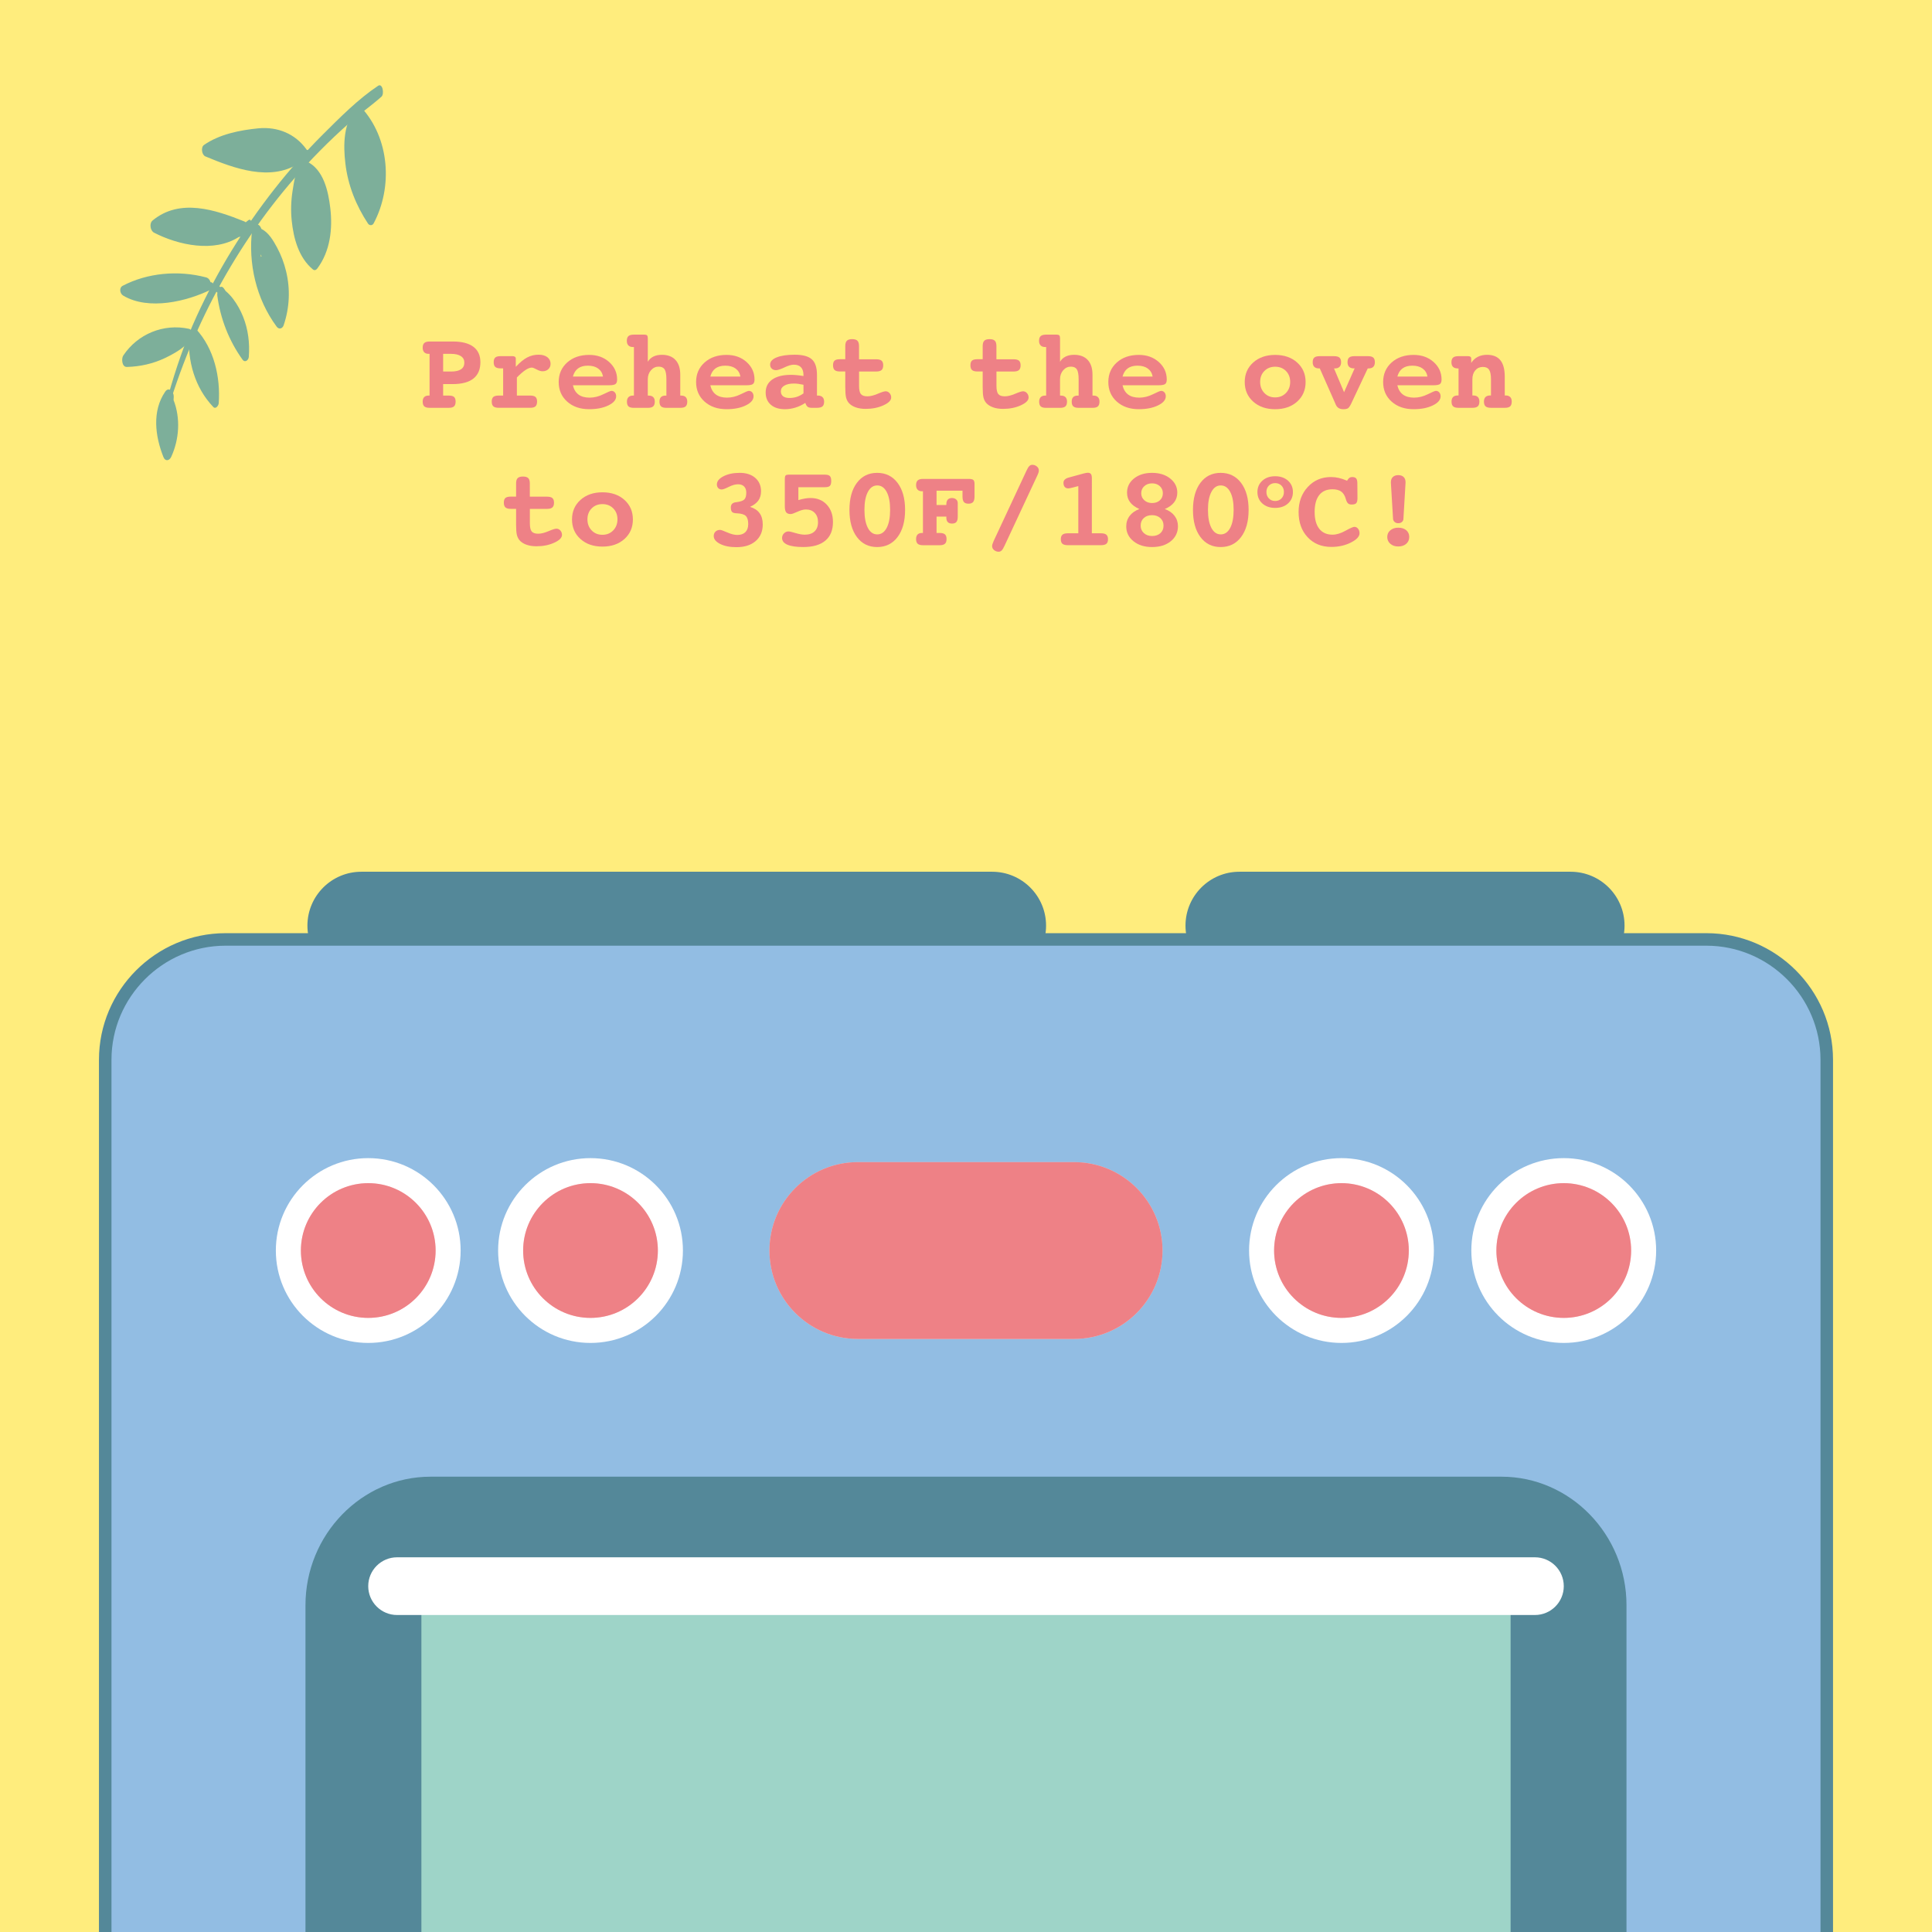 <?xml version="1.0" encoding="utf-8"?>
<!-- Generator: Adobe Illustrator 24.3.0, SVG Export Plug-In . SVG Version: 6.00 Build 0)  -->
<svg version="1.1" xmlns="http://www.w3.org/2000/svg" xmlns:xlink="http://www.w3.org/1999/xlink" x="0px" y="0px" width="1080px"
	 height="1080px" viewBox="0 0 1080 1080" style="enable-background:new 0 0 1080 1080;" xml:space="preserve">
<style type="text/css">
	.st0{fill:#FFED7D;}
	.st1{fill:#7DAF9A;}
	.st2{fill:#548899;}
	.st3{fill:#92BDE3;stroke:#548899;stroke-width:7;stroke-miterlimit:10;}
	.st4{fill:#9ED4C8;}
	.st5{fill:#FFFFFF;}
	.st6{display:none;}
	.st7{fill:#EE8186;}
	.st8{fill:#FAD3D5;}
	.st9{display:inline;}
	.st10{fill:#F6E9A0;}
	.st11{display:inline;fill:none;stroke:#C19A7C;stroke-width:7;stroke-miterlimit:10;}
</style>
<g id="bg">
	<g>
		<rect x="0" class="st0" width="1080" height="1080"/>
	</g>
	<g>
		<g>
			<g>
				<path class="st1" d="M95.69,223.02c16.54-51.93,44.82-99.91,83.14-138.72c5.29-5.36,10.77-10.54,16.41-15.53
					c5.82-5.15,12.24-9.59,18.03-14.75c1.65-1.48,0.64-7.75-1.91-6.06c-11.17,7.44-21.27,17.66-30.76,27.1
					c-9.7,9.65-18.76,19.89-27.21,30.65c-17.19,21.9-31.83,45.69-43.43,71.01c-6.61,14.43-11.77,29.58-16.03,44.85
					C93.58,222.85,95.08,224.91,95.69,223.02z"/>
			</g>
		</g>
		<g>
			<g>
				<path class="st1" d="M193.08,91.52c1.45,12.11,5.93,23.31,12.62,33.45c0.8,1.21,2.46,1.22,3.17-0.11
					c10.82-20.3,8.93-47.59-6.94-64.82c-0.42-0.45-0.8-0.57-1.13-0.47c-0.48-0.12-0.98-0.01-1.44,0.51
					C191.94,68.56,191.81,80.89,193.08,91.52z"/>
			</g>
		</g>
		<g>
			<g>
				<path class="st1" d="M163.07,123.33c1.02,9.9,3.89,20.7,11.86,27.3c0.93,0.77,1.87,0.24,2.48-0.58
					c7.18-9.63,8.6-22.06,7.23-33.7c-1.12-9.5-3.78-21.82-13.32-26.16c-0.74-0.76-1.76-0.92-2.76,0.37
					c-3.22,4.14-4.26,11.24-5.04,16.32C162.68,112.3,162.51,117.87,163.07,123.33z"/>
			</g>
		</g>
		<g>
			<g>
				<g>
					<path class="st1" d="M154.65,182.6c1.26,1.71,3.24,1.19,3.91-0.77c3.33-9.77,3.8-20.19,1.36-30.22
						c-1.13-4.64-2.79-9.09-5.07-13.3c-2.11-3.89-4.67-8.31-8.73-10.36c-0.1-0.23-0.2-0.46-0.3-0.69c-1.3-2.94-4.5-2.11-4.87,0.98
						C138.66,147.32,143.16,167.04,154.65,182.6z M146.2,143.3c-0.12,0.07-0.24,0.15-0.36,0.24c-0.04-0.48-0.07-0.96-0.1-1.43
						C145.89,142.51,146.05,142.91,146.2,143.3z"/>
				</g>
			</g>
		</g>
		<g>
			<g>
				<path class="st1" d="M120.92,162.97c0.21,0.22,0.42,0.44,0.62,0.66c-0.1,0.55-0.14,1.07-0.09,1.46
					c1.71,12.99,6.49,25.32,14.14,35.97c1.34,1.87,3.35,0.3,3.49-1.55c0.59-7.72-0.32-15.33-3.22-22.55
					c-1.39-3.47-3.22-6.76-5.46-9.75c-1.35-1.8-2.74-3.25-4.29-4.56c-0.27-0.41-0.54-0.82-0.81-1.23c-0.78-1.16-1.5-1.33-2.11-0.96
					c-0.38-0.25-0.76-0.5-1.16-0.75C120.2,158.56,119.97,161.99,120.92,162.97z"/>
			</g>
		</g>
		<g>
			<g>
				<path class="st1" d="M119.21,227.49c1.39,1.46,2.97-0.82,3.06-2.04c1.04-14.62-2.59-30.67-12.79-41.63
					c-0.65-0.7-1.14-0.49-1.46,0.1c-1.21,0.14-2.26,1.22-2.37,3.13C104.8,201.83,108.86,216.61,119.21,227.49z"/>
			</g>
		</g>
		<g>
			<g>
				<path class="st1" d="M91.38,255.54c1.03,2.57,3.34,2.01,4.33-0.15c4.51-9.82,5.27-21.6,1.32-31.74
					c0.03-0.66,0.06-1.31,0.09-1.96c0.12-2.64-2.74-5.72-4.76-2.77C84.89,229.82,86.71,243.89,91.38,255.54z"/>
			</g>
		</g>
		<g>
			<g>
				<path class="st1" d="M70.9,205.13c7.38-0.2,14.64-1.8,21.32-4.98c3.63-1.73,8-4.06,11.34-7.09c0.79-0.26,1.58-0.51,2.37-0.77
					c1.59-0.52,2.23-2.91,1.97-5.04c0.27-0.94-0.11-2.46-1.06-2.69c-0.33-0.38-0.73-0.66-1.21-0.76
					c-14.18-3.08-28.65,2.86-36.71,14.92C67.78,200.43,68.09,205.2,70.9,205.13z"/>
			</g>
		</g>
		<g>
			<g>
				<path class="st1" d="M68.86,165.24c14.22,8.48,35.75,3.25,49.31-3.48c1.61-0.8,1.67-3.99-0.48-4.01
					c-0.34-1.24-1.2-2.35-2.45-2.68c-15.79-4.18-33-2.47-46.63,4.67C66.44,160.88,67.01,164.14,68.86,165.24z"/>
			</g>
		</g>
		<g>
			<g>
				<path class="st1" d="M86.12,130.07c13.76,7.08,33.58,11.19,47.26,2.47c0.91-0.2,1.82-0.4,2.73-0.62
					c1.6-0.39,2.49-2.06,2.61-3.81c0.5-0.53,0.98-1.08,1.45-1.66c0.86-1.07,0.37-4.73-1.4-3.3c-0.47,0.38-0.95,0.75-1.43,1.11
					c-0.24-0.2-0.49-0.37-0.79-0.49c-16.33-6.55-35.99-13.12-51.25-0.52C83.35,124.85,83.97,128.96,86.12,130.07z"/>
			</g>
		</g>
		<g>
			<g>
				<path class="st1" d="M114.8,87.43c16.55,6.93,35.82,13.8,51.61,4.33c1.02-0.07,2.03-0.15,3.05-0.27
					c2.02-0.22,2.84-2.21,2.86-4.24c0.09-0.08,0.18-0.16,0.27-0.24c0.93-0.89,0.36-3.8-1.02-3.1c-0.07-0.14-0.15-0.27-0.24-0.38
					c-6.32-8.82-16.21-12.82-26.92-11.79c-10.26,0.99-21.84,3.32-30.39,9.3C112.17,82.32,112.78,86.58,114.8,87.43z"/>
			</g>
		</g>
	</g>
	<g>
		<g>
			<g>
				<path class="st1" d="M928.42,932.89c0.43-0.26,0.84-0.45,1.18-0.53c0.61-0.14,1.23-0.28,1.86-0.41
					c0.12-0.08,0.25-0.15,0.37-0.23c3.81-5.06,7.54-10.15,11.22-15.25c4.88-6.76,9.56-13.63,14.12-20.58
					c-1.62-1.44,1.5-4.57,3.15-4.98c0.03-0.01,0.06-0.01,0.1-0.02c7.22-11.25,14.07-22.73,20.66-34.41
					c-0.78,0.28-1.47,0.24-2.01-0.03c-0.52,0.17-1.03,0.24-1.48,0.18c-4.47,7.33-9.09,14.59-13.84,21.76
					c-0.84,4.71-2.44,9.27-4.76,13.03c-0.7,1.14-4.15,2.66-4.86,1.18c-5,7.21-10.11,14.35-15.31,21.39
					c-2.44,3.31-4.93,6.56-7.44,9.8C930.9,927.01,930.11,930.28,928.42,932.89z"/>
			</g>
		</g>
		<g>
			<g>
				<path class="st1" d="M926.79,938.33c-0.1-0.06-0.19-0.1-0.29-0.16c-0.86-0.53-1.07-1.24-0.91-1.98
					c-0.99,0.56-2.11,0.75-2.85,0.17c-0.27-0.21-0.53-0.45-0.8-0.67c-10.03,12.34-20.43,24.35-30.88,36.42
					c-3.46,3.99,1.69,6.05,4.65,2.92C906.69,963.45,916.98,951.05,926.79,938.33z"/>
			</g>
		</g>
		<g>
			<g>
				<path class="st1" d="M981.08,856.48c0.47-0.17,0.97-0.45,1.5-0.88c6.97-5.74,12.69-12.56,16.92-20.55
					c1.96-3.7,3.6-7.57,4.8-11.58c1.05-3.49,2.72-7.89,1.03-11.36c-0.53-1.09-2.14-0.3-2.97,0.42c-7.46,2.22-14.22,10.24-18.27,16.3
					c-5.15,7.71-7.88,16.83-7.87,26.09c0,1.09,0.58,1.6,1.37,1.71c0.45,0.06,0.97-0.01,1.48-0.18
					C979.6,856.72,980.29,856.76,981.08,856.48z"/>
			</g>
		</g>
		<g>
			<g>
				<path class="st1" d="M958.98,891.42c2.32-3.76,3.92-8.32,4.76-13.03c0.88-4.92,0.93-10.01,0.09-14.52
					c-0.85-4.54-2.64-8.89-4.75-12.98c-1.66-3.21-3.48-8.2-7.51-8.44c-0.42-0.03-0.95,0.38-1.09,0.77c0,0,0,0.01,0,0.01
					c-1.06,0.23-2.4,1.26-2.61,2.15c-3.81,15.79-2.46,30.77,4.91,45.37c0.28,0.56,0.71,0.9,1.23,1.06c-0.02,0.33,0.02,0.59,0.12,0.8
					C954.84,894.08,958.28,892.56,958.98,891.42z"/>
			</g>
		</g>
		<g>
			<g>
				<path class="st1" d="M957.17,895.88c0.23,0.2,0.55,0.37,0.98,0.5c13.75,3.89,27.69,1.41,39.9-5.68c0.96-0.56,2.35-2.7,0.89-3.55
					c-11.28-6.58-25.33-3.21-36.21,3.22c-0.77,0.16-1.54,0.32-2.32,0.51c-0.03,0.01-0.06,0.01-0.1,0.02
					C958.67,891.31,955.55,894.45,957.17,895.88z"/>
			</g>
		</g>
		<g>
			<g>
				<path class="st1" d="M925.59,936.19c-0.17,0.74,0.04,1.45,0.91,1.98c0.09,0.06,0.19,0.11,0.29,0.16
					c11.56,6.96,26.2,5.95,37.27-1.5c1.33-0.89,3.16-3.53,1.22-4.83c-10.36-6.91-23.26-6.65-33.44-0.28
					c-0.12,0.08-0.25,0.15-0.37,0.23c-0.63,0.13-1.25,0.27-1.86,0.41c-0.34,0.08-0.75,0.27-1.18,0.53c1.69-2.6,2.48-5.88,2.96-9.1
					c0.23-1.52,0.38-3.04,0.53-4.47c0.49-4.87,0.48-9.77-0.14-14.63c-0.65-5.09-1.98-10.09-3.93-14.83
					c-1.56-3.8-3.66-9.37-7.36-11.47c-0.48-0.27-1.08-0.24-1.64-0.03c-0.72,0.04-1.67,0.47-2.01,0.95
					c-10.97,15.5-9.91,43.62,5.11,56.38c0.26,0.22,0.52,0.46,0.8,0.67C923.48,936.93,924.6,936.74,925.59,936.19z"/>
			</g>
		</g>
	</g>
	<g>
		<path class="st2" d="M908.13,517.44c0,16.63-13.49,30.12-30.14,30.12H692.82c-16.63,0-30.12-13.49-30.12-30.12l0,0
			c0-16.64,13.49-30.13,30.12-30.13h185.17C894.64,487.31,908.13,500.8,908.13,517.44L908.13,517.44z"/>
		<path class="st2" d="M584.76,517.44c0-16.64-13.51-30.13-30.15-30.13H201.99c-16.64,0-30.14,13.49-30.14,30.13l0,0
			c0,16.63,13.5,30.12,30.14,30.12h352.62C571.25,547.56,584.76,534.08,584.76,517.44L584.76,517.44z"/>
	</g>
	<path class="st3" d="M1021.17,1594.74c0,37-30.27,67.26-67.27,67.26H126.08c-36.99,0-67.26-30.26-67.26-67.26V592.41
		c0-36.99,30.26-67.26,67.26-67.26h827.82c36.99,0,67.27,30.26,67.27,67.26V1594.74z"/>
	<path class="st2" d="M909.22,897.33c0-39.51-31.46-71.85-69.87-71.85h-598.7c-38.42,0-69.89,32.34-69.89,71.85v514.89
		c0,39.53,31.46,71.84,69.89,71.84h598.7c38.42,0,69.87-32.31,69.87-71.84V897.33z"/>
	<rect x="235.56" y="888.35" class="st4" width="608.88" height="532.85"/>
	<path class="st5" d="M801.55,699.05c0,28.53-23.12,51.66-51.64,51.66c-28.54,0-51.67-23.13-51.67-51.66
		c0-28.53,23.13-51.65,51.67-51.65C778.43,647.4,801.55,670.53,801.55,699.05z"/>
	<path class="st5" d="M925.8,699.05c0,28.53-23.14,51.66-51.64,51.66c-28.55,0-51.68-23.13-51.68-51.66
		c0-28.53,23.13-51.65,51.68-51.65C902.66,647.4,925.8,670.53,925.8,699.05z"/>
	<path class="st5" d="M278.45,699.05c0,28.53,23.12,51.66,51.64,51.66c28.53,0,51.67-23.13,51.67-51.66
		c0-28.53-23.14-51.65-51.67-51.65C301.57,647.4,278.45,670.53,278.45,699.05z"/>
	<path class="st5" d="M154.2,699.05c0,28.53,23.12,51.66,51.65,51.66c28.54,0,51.65-23.13,51.65-51.66
		c0-28.53-23.12-51.65-51.65-51.65C177.32,647.4,154.2,670.53,154.2,699.05z"/>
	<path class="st5" d="M874.16,886.67c0,8.92-7.23,16.13-16.14,16.13H221.98c-8.9,0-16.14-7.22-16.14-16.13l0,0
		c0-8.91,7.24-16.13,16.14-16.13h636.04C866.93,870.54,874.16,877.76,874.16,886.67L874.16,886.67z"/>
</g>
<g id="main_shelf" class="st6">
</g>
<g id="hover">
	<g>
		<path class="st7" d="M247.72,214.72v6.41h3.22c1.35,0,2.32,0.26,2.89,0.78c0.57,0.52,0.86,1.39,0.86,2.59
			c0,1.23-0.29,2.11-0.88,2.66c-0.58,0.54-1.54,0.81-2.88,0.81h-10.81c-1.38,0-2.36-0.27-2.95-0.81c-0.59-0.54-0.89-1.43-0.89-2.66
			c0-1.1,0.28-1.94,0.84-2.52c0.56-0.57,1.39-0.86,2.47-0.86h0.53v-23.31h-0.53c-1.06,0-1.88-0.3-2.45-0.89
			c-0.57-0.59-0.86-1.44-0.86-2.55c0-1.21,0.3-2.09,0.91-2.64c0.6-0.55,1.58-0.83,2.94-0.83h12.91c5.1,0,8.96,0.98,11.58,2.94
			c2.61,1.96,3.92,4.84,3.92,8.66c0,4.02-1.3,7.06-3.91,9.12c-2.6,2.06-6.47,3.09-11.59,3.09H247.72z M247.72,197.81v9.88h4.44
			c2.46,0,4.31-0.42,5.55-1.25c1.24-0.83,1.86-2.08,1.86-3.75c0-1.56-0.64-2.77-1.92-3.61s-3.11-1.27-5.48-1.27H247.72z"/>
		<path class="st7" d="M288.94,211v10.12h7.38c1.42,0,2.42,0.26,3.02,0.78c0.59,0.52,0.89,1.39,0.89,2.59c0,1.23-0.3,2.11-0.89,2.66
			c-0.59,0.54-1.6,0.81-3.02,0.81h-17.47c-1.44,0-2.46-0.27-3.06-0.81c-0.6-0.54-0.91-1.43-0.91-2.66c0-1.21,0.3-2.07,0.9-2.59
			c0.6-0.52,1.63-0.78,3.09-0.78h2.39v-15.19h-1.35c-1.43,0-2.44-0.27-3.03-0.8c-0.6-0.53-0.9-1.41-0.9-2.64
			c0-1.23,0.29-2.1,0.86-2.62c0.57-0.52,1.59-0.78,3.05-0.78h6.66c0.56,0,1,0.12,1.31,0.36c0.31,0.24,0.47,0.57,0.47,0.98v4.62
			c2.27-2.44,4.39-4.18,6.36-5.22c1.97-1.04,4.09-1.56,6.36-1.56c2.06,0,3.7,0.46,4.91,1.39c1.21,0.93,1.81,2.17,1.81,3.73
			c0,1.21-0.42,2.2-1.25,2.98c-0.83,0.78-1.91,1.17-3.22,1.17c-0.94,0-2.05-0.34-3.33-1.03s-2.17-1.03-2.67-1.03
			c-1,0-2.18,0.45-3.53,1.34C292.4,207.74,290.79,209.12,288.94,211z"/>
		<path class="st7" d="M320.25,215.37c0.54,2.31,1.59,4.04,3.14,5.19c1.55,1.15,3.62,1.72,6.2,1.72c2.58,0,5.14-0.63,7.66-1.89
			c2.52-1.26,4.04-1.89,4.56-1.89c0.77,0,1.4,0.29,1.89,0.86c0.49,0.57,0.73,1.31,0.73,2.2c0,1.96-1.45,3.65-4.34,5.06
			c-2.9,1.42-6.48,2.12-10.75,2.12c-5.04,0-9.14-1.42-12.3-4.25c-3.16-2.83-4.73-6.48-4.73-10.94c0-4.44,1.58-8.07,4.73-10.91
			c3.16-2.83,7.25-4.25,12.3-4.25c4.5,0,8.23,1.33,11.19,3.98c2.96,2.66,4.44,5.91,4.44,9.77c0,1.23-0.3,2.07-0.89,2.53
			c-0.59,0.46-1.82,0.69-3.67,0.69H320.25z M337.09,210.5c-0.35-1.94-1.27-3.44-2.73-4.5s-3.38-1.59-5.73-1.59
			c-2.27,0-4.1,0.51-5.48,1.52c-1.39,1.01-2.35,2.54-2.89,4.58H337.09z"/>
		<path class="st7" d="M362.12,202.25c0.73-1.27,1.76-2.24,3.09-2.91c1.33-0.67,2.93-1,4.78-1c3.29,0,5.83,0.96,7.61,2.88
			c1.78,1.92,2.67,4.67,2.67,8.25v11.66h0.53c1.1,0,1.94,0.29,2.52,0.86c0.57,0.57,0.86,1.41,0.86,2.52c0,1.23-0.3,2.11-0.89,2.66
			c-0.59,0.54-1.6,0.81-3.02,0.81h-7.75c-1.4,0-2.39-0.27-2.98-0.81c-0.59-0.54-0.89-1.43-0.89-2.66c0-1.12,0.28-1.97,0.84-2.53
			s1.41-0.84,2.53-0.84h0.5v-9.09c0-2.67-0.33-4.52-0.98-5.55s-1.78-1.55-3.36-1.55c-1.67,0-3.09,0.67-4.28,2.02
			s-1.78,3.04-1.78,5.08v9.09h0.5c1.12,0,1.97,0.29,2.55,0.86c0.57,0.57,0.86,1.41,0.86,2.52c0,1.23-0.3,2.11-0.91,2.66
			c-0.6,0.54-1.6,0.81-3,0.81h-7.75c-1.44,0-2.45-0.27-3.03-0.8c-0.58-0.53-0.88-1.42-0.88-2.67c0-1.1,0.29-1.94,0.86-2.52
			c0.57-0.57,1.41-0.86,2.52-0.86h0.53V194h-0.53c-1.1,0-1.95-0.3-2.55-0.89s-0.89-1.45-0.89-2.58c0-1.23,0.3-2.11,0.91-2.66
			c0.6-0.54,1.62-0.81,3.06-0.81h5.88c0.71,0,1.2,0.15,1.47,0.44c0.27,0.29,0.41,0.83,0.41,1.62V202.25z"/>
		<path class="st7" d="M397.06,215.37c0.54,2.31,1.59,4.04,3.14,5.19c1.55,1.15,3.62,1.72,6.2,1.72c2.58,0,5.14-0.63,7.66-1.89
			c2.52-1.26,4.04-1.89,4.56-1.89c0.77,0,1.4,0.29,1.89,0.86c0.49,0.57,0.73,1.31,0.73,2.2c0,1.96-1.45,3.65-4.34,5.06
			c-2.9,1.42-6.48,2.12-10.75,2.12c-5.04,0-9.14-1.42-12.3-4.25c-3.16-2.83-4.73-6.48-4.73-10.94c0-4.44,1.58-8.07,4.73-10.91
			c3.16-2.83,7.25-4.25,12.3-4.25c4.5,0,8.23,1.33,11.19,3.98c2.96,2.66,4.44,5.91,4.44,9.77c0,1.23-0.3,2.07-0.89,2.53
			c-0.59,0.46-1.82,0.69-3.67,0.69H397.06z M413.91,210.5c-0.35-1.94-1.27-3.44-2.73-4.5s-3.38-1.59-5.73-1.59
			c-2.27,0-4.1,0.51-5.48,1.52c-1.39,1.01-2.35,2.54-2.89,4.58H413.91z"/>
		<path class="st7" d="M456.72,221.12h0.5c1.12,0,1.98,0.3,2.58,0.89s0.89,1.44,0.89,2.55c0,1.21-0.31,2.08-0.92,2.61
			c-0.61,0.53-1.63,0.8-3.05,0.8h-2.94c-1.04,0-1.82-0.2-2.33-0.59c-0.51-0.4-0.93-1.11-1.27-2.16c-1.73,1.15-3.56,2.02-5.5,2.62
			s-3.9,0.91-5.88,0.91c-3.35,0-5.99-0.83-7.91-2.5c-1.92-1.67-2.88-3.95-2.88-6.84c0-3.12,1.24-5.55,3.72-7.28
			c2.48-1.73,5.96-2.59,10.44-2.59c1,0,2.06,0.05,3.19,0.16c1.12,0.1,2.39,0.27,3.78,0.5v-0.59c0-1.88-0.45-3.3-1.36-4.28
			c-0.91-0.98-2.25-1.47-4.02-1.47c-1.38,0-3.13,0.51-5.27,1.53c-2.14,1.02-3.7,1.53-4.7,1.53c-0.98,0-1.77-0.29-2.38-0.86
			c-0.6-0.57-0.91-1.33-0.91-2.27c0-1.69,1.23-3.03,3.7-4.02c2.47-0.99,5.83-1.48,10.08-1.48c4.44,0,7.61,0.85,9.53,2.56
			c1.92,1.71,2.88,4.6,2.88,8.69V221.12z M449.16,215.09c-1.04-0.23-2-0.4-2.88-0.52c-0.88-0.11-1.69-0.17-2.44-0.17
			c-2.29,0-4.09,0.39-5.39,1.16c-1.3,0.77-1.95,1.83-1.95,3.19c0,1.21,0.42,2.13,1.25,2.77c0.83,0.64,2.03,0.95,3.59,0.95
			c1.44,0,2.79-0.21,4.06-0.62c1.27-0.42,2.52-1.06,3.75-1.94V215.09z"/>
		<path class="st7" d="M480.22,200.84h9.53c1.44,0,2.46,0.26,3.06,0.78c0.6,0.52,0.91,1.39,0.91,2.59c0,1.23-0.31,2.11-0.92,2.66
			c-0.61,0.54-1.63,0.81-3.05,0.81h-9.53v8c0,2.25,0.34,3.79,1.03,4.62c0.69,0.83,1.9,1.25,3.62,1.25c1.62,0,3.54-0.47,5.75-1.41
			c2.21-0.94,3.69-1.41,4.44-1.41c0.85,0,1.59,0.34,2.2,1.02c0.61,0.68,0.92,1.5,0.92,2.45c0,1.6-1.45,3.07-4.36,4.39
			c-2.91,1.32-6.2,1.98-9.89,1.98c-2.15,0-4.03-0.29-5.66-0.88s-2.91-1.42-3.84-2.5c-0.69-0.83-1.18-1.83-1.47-3
			c-0.29-1.17-0.44-3.11-0.44-5.84v-0.69v-8h-2.94c-1.42,0-2.42-0.27-3.02-0.81c-0.59-0.54-0.89-1.43-0.89-2.66
			c0-1.23,0.29-2.1,0.88-2.61c0.58-0.51,1.59-0.77,3.03-0.77h2.94v-7.31c0-1.44,0.3-2.45,0.89-3.03c0.59-0.58,1.58-0.88,2.95-0.88
			s2.36,0.29,2.95,0.88c0.59,0.58,0.89,1.59,0.89,3.03V200.84z"/>
		<path class="st7" d="M557.03,200.84h9.53c1.44,0,2.46,0.26,3.06,0.78c0.6,0.52,0.91,1.39,0.91,2.59c0,1.23-0.31,2.11-0.92,2.66
			c-0.61,0.54-1.63,0.81-3.05,0.81h-9.53v8c0,2.25,0.34,3.79,1.03,4.62c0.69,0.83,1.9,1.25,3.62,1.25c1.62,0,3.54-0.47,5.75-1.41
			s3.69-1.41,4.44-1.41c0.85,0,1.59,0.34,2.2,1.02c0.61,0.68,0.92,1.5,0.92,2.45c0,1.6-1.45,3.07-4.36,4.39
			c-2.91,1.32-6.2,1.98-9.89,1.98c-2.15,0-4.03-0.29-5.66-0.88s-2.91-1.42-3.84-2.5c-0.69-0.83-1.18-1.83-1.47-3
			c-0.29-1.17-0.44-3.11-0.44-5.84v-0.69v-8h-2.94c-1.42,0-2.42-0.27-3.02-0.81c-0.59-0.54-0.89-1.43-0.89-2.66
			c0-1.23,0.29-2.1,0.88-2.61c0.58-0.51,1.59-0.77,3.03-0.77h2.94v-7.31c0-1.44,0.3-2.45,0.89-3.03c0.59-0.58,1.58-0.88,2.95-0.88
			s2.36,0.29,2.95,0.88c0.59,0.58,0.89,1.59,0.89,3.03V200.84z"/>
		<path class="st7" d="M592.56,202.25c0.73-1.27,1.76-2.24,3.09-2.91c1.33-0.67,2.93-1,4.78-1c3.29,0,5.83,0.96,7.61,2.88
			c1.78,1.92,2.67,4.67,2.67,8.25v11.66h0.53c1.1,0,1.94,0.29,2.52,0.86c0.57,0.57,0.86,1.41,0.86,2.52c0,1.23-0.3,2.11-0.89,2.66
			c-0.59,0.54-1.6,0.81-3.02,0.81h-7.75c-1.4,0-2.39-0.27-2.98-0.81c-0.59-0.54-0.89-1.43-0.89-2.66c0-1.12,0.28-1.97,0.84-2.53
			s1.41-0.84,2.53-0.84h0.5v-9.09c0-2.67-0.33-4.52-0.98-5.55s-1.78-1.55-3.36-1.55c-1.67,0-3.09,0.67-4.28,2.02
			s-1.78,3.04-1.78,5.08v9.09h0.5c1.12,0,1.97,0.29,2.55,0.86c0.57,0.57,0.86,1.41,0.86,2.52c0,1.23-0.3,2.11-0.91,2.66
			c-0.6,0.54-1.6,0.81-3,0.81h-7.75c-1.44,0-2.45-0.27-3.03-0.8s-0.88-1.42-0.88-2.67c0-1.1,0.29-1.94,0.86-2.52
			c0.57-0.57,1.41-0.86,2.52-0.86h0.53V194h-0.53c-1.1,0-1.95-0.3-2.55-0.89s-0.89-1.45-0.89-2.58c0-1.23,0.3-2.11,0.91-2.66
			c0.6-0.54,1.62-0.81,3.06-0.81h5.88c0.71,0,1.2,0.15,1.47,0.44c0.27,0.29,0.41,0.83,0.41,1.62V202.25z"/>
		<path class="st7" d="M627.5,215.37c0.54,2.31,1.59,4.04,3.14,5.19c1.55,1.15,3.62,1.72,6.2,1.72s5.14-0.63,7.66-1.89
			c2.52-1.26,4.04-1.89,4.56-1.89c0.77,0,1.4,0.29,1.89,0.86c0.49,0.57,0.73,1.31,0.73,2.2c0,1.96-1.45,3.65-4.34,5.06
			s-6.48,2.12-10.75,2.12c-5.04,0-9.14-1.42-12.3-4.25c-3.16-2.83-4.73-6.48-4.73-10.94c0-4.44,1.58-8.07,4.73-10.91
			c3.16-2.83,7.25-4.25,12.3-4.25c4.5,0,8.23,1.33,11.19,3.98s4.44,5.91,4.44,9.77c0,1.23-0.3,2.07-0.89,2.53
			c-0.59,0.46-1.82,0.69-3.67,0.69H627.5z M644.34,210.5c-0.35-1.94-1.27-3.44-2.73-4.5s-3.38-1.59-5.73-1.59
			c-2.27,0-4.1,0.51-5.48,1.52c-1.39,1.01-2.35,2.54-2.89,4.58H644.34z"/>
		<path class="st7" d="M712.81,198.4c5.06,0,9.17,1.42,12.31,4.25c3.15,2.83,4.72,6.47,4.72,10.91c0,4.46-1.57,8.1-4.72,10.94
			c-3.15,2.83-7.25,4.25-12.31,4.25c-5.04,0-9.14-1.42-12.28-4.25c-3.15-2.83-4.72-6.48-4.72-10.94c0-4.44,1.58-8.07,4.73-10.91
			C703.7,199.82,707.79,198.4,712.81,198.4z M712.81,205c-2.44,0-4.44,0.8-6.02,2.39s-2.36,3.63-2.36,6.11c0,2.5,0.79,4.57,2.36,6.2
			c1.57,1.64,3.58,2.45,6.02,2.45s4.45-0.82,6.03-2.45c1.58-1.64,2.38-3.7,2.38-6.2c0-2.48-0.79-4.52-2.36-6.11
			S715.27,205,712.81,205z"/>
		<path class="st7" d="M745.72,205.93l5.62,13.31l5.91-13.31h-0.5c-1.12,0-1.98-0.29-2.58-0.88c-0.59-0.58-0.89-1.44-0.89-2.56
			c0-1.23,0.3-2.1,0.89-2.62c0.59-0.52,1.62-0.78,3.08-0.78h7.34c1.46,0,2.48,0.27,3.08,0.8s0.89,1.4,0.89,2.61
			c0,1.12-0.29,1.98-0.88,2.56c-0.58,0.58-1.44,0.88-2.56,0.88h-0.53l-9.28,19.72c-0.69,1.42-1.31,2.29-1.86,2.61
			s-1.4,0.48-2.55,0.48c-2.08,0-3.49-0.88-4.22-2.62c-0.08-0.21-0.15-0.36-0.19-0.47l-8.72-19.72h-0.5c-1.12,0-1.98-0.29-2.58-0.88
			c-0.59-0.58-0.89-1.44-0.89-2.56c0-1.23,0.3-2.1,0.91-2.62c0.6-0.52,1.62-0.78,3.06-0.78h7.94c1.44,0,2.46,0.27,3.06,0.8
			s0.91,1.4,0.91,2.61c0,1.12-0.3,1.98-0.89,2.56c-0.59,0.58-1.44,0.88-2.55,0.88H745.72z"/>
		<path class="st7" d="M781.12,215.37c0.54,2.31,1.59,4.04,3.14,5.19c1.55,1.15,3.62,1.72,6.2,1.72s5.14-0.63,7.66-1.89
			c2.52-1.26,4.04-1.89,4.56-1.89c0.77,0,1.4,0.29,1.89,0.86c0.49,0.57,0.73,1.31,0.73,2.2c0,1.96-1.45,3.65-4.34,5.06
			s-6.48,2.12-10.75,2.12c-5.04,0-9.14-1.42-12.3-4.25c-3.16-2.83-4.73-6.48-4.73-10.94c0-4.44,1.58-8.07,4.73-10.91
			c3.16-2.83,7.25-4.25,12.3-4.25c4.5,0,8.23,1.33,11.19,3.98s4.44,5.91,4.44,9.77c0,1.23-0.3,2.07-0.89,2.53
			c-0.59,0.46-1.82,0.69-3.67,0.69H781.12z M797.97,210.5c-0.35-1.94-1.27-3.44-2.73-4.5s-3.38-1.59-5.73-1.59
			c-2.27,0-4.1,0.51-5.48,1.52c-1.39,1.01-2.35,2.54-2.89,4.58H797.97z"/>
		<path class="st7" d="M841.16,221.06h0.41c1.17,0,2.04,0.29,2.62,0.86c0.58,0.57,0.88,1.43,0.88,2.58c0,1.23-0.3,2.11-0.89,2.66
			c-0.59,0.54-1.6,0.81-3.02,0.81h-7.69c-1.4,0-2.4-0.27-3.02-0.81c-0.61-0.54-0.92-1.43-0.92-2.66c0-1.15,0.3-2,0.89-2.58
			c0.59-0.57,1.48-0.86,2.67-0.86h0.38v-9.03c0-2.5-0.35-4.28-1.05-5.33c-0.7-1.05-1.86-1.58-3.48-1.58c-1.73,0-3.14,0.63-4.23,1.89
			c-1.09,1.26-1.64,2.93-1.64,5.02v9.03h0.38c1.19,0,2.07,0.29,2.66,0.86c0.58,0.57,0.88,1.43,0.88,2.58c0,1.23-0.3,2.11-0.91,2.66
			c-0.6,0.54-1.6,0.81-3,0.81h-7.75c-1.4,0-2.4-0.27-3-0.81c-0.6-0.54-0.91-1.43-0.91-2.66c0-1.15,0.29-2,0.88-2.58
			c0.58-0.57,1.47-0.86,2.66-0.86h0.38v-15.12h-0.53c-1.12,0-1.98-0.29-2.56-0.86c-0.58-0.57-0.88-1.41-0.88-2.52
			c0-1.23,0.3-2.11,0.91-2.66c0.6-0.54,1.62-0.81,3.06-0.81h5.31c0.58,0,1.03,0.11,1.33,0.34c0.3,0.23,0.45,0.56,0.45,1v2.44
			c0.96-1.5,2.18-2.63,3.67-3.39c1.49-0.76,3.21-1.14,5.17-1.14c3.33,0,5.82,1.01,7.45,3.03c1.64,2.02,2.45,5.1,2.45,9.25V221.06z"
			/>
		<path class="st7" d="M296.2,277.64h9.53c1.44,0,2.46,0.26,3.06,0.78c0.6,0.52,0.91,1.39,0.91,2.59c0,1.23-0.31,2.11-0.92,2.66
			c-0.61,0.54-1.63,0.81-3.05,0.81h-9.53v8c0,2.25,0.34,3.79,1.03,4.62c0.69,0.83,1.9,1.25,3.62,1.25c1.62,0,3.54-0.47,5.75-1.41
			c2.21-0.94,3.69-1.41,4.44-1.41c0.85,0,1.59,0.34,2.2,1.02c0.61,0.68,0.92,1.5,0.92,2.45c0,1.6-1.45,3.07-4.36,4.39
			c-2.91,1.32-6.2,1.98-9.89,1.98c-2.15,0-4.03-0.29-5.66-0.88s-2.91-1.42-3.84-2.5c-0.69-0.83-1.18-1.83-1.47-3
			c-0.29-1.17-0.44-3.11-0.44-5.84v-0.69v-8h-2.94c-1.42,0-2.42-0.27-3.02-0.81c-0.59-0.54-0.89-1.43-0.89-2.66
			c0-1.23,0.29-2.1,0.88-2.61c0.58-0.51,1.59-0.77,3.03-0.77h2.94v-7.31c0-1.44,0.3-2.45,0.89-3.03c0.59-0.58,1.58-0.88,2.95-0.88
			s2.36,0.29,2.95,0.88c0.59,0.58,0.89,1.59,0.89,3.03V277.64z"/>
		<path class="st7" d="M336.76,275.2c5.06,0,9.17,1.42,12.31,4.25c3.15,2.83,4.72,6.47,4.72,10.91c0,4.46-1.57,8.1-4.72,10.94
			c-3.15,2.83-7.25,4.25-12.31,4.25c-5.04,0-9.14-1.42-12.28-4.25c-3.15-2.83-4.72-6.48-4.72-10.94c0-4.44,1.58-8.07,4.73-10.91
			C327.65,276.62,331.74,275.2,336.76,275.2z M336.76,281.8c-2.44,0-4.44,0.8-6.02,2.39c-1.57,1.59-2.36,3.63-2.36,6.11
			c0,2.5,0.79,4.57,2.36,6.2c1.57,1.64,3.58,2.45,6.02,2.45s4.45-0.82,6.03-2.45c1.58-1.64,2.38-3.7,2.38-6.2
			c0-2.48-0.79-4.52-2.36-6.11C341.23,282.59,339.22,281.8,336.76,281.8z"/>
		<path class="st7" d="M419.29,283.33c2.4,0.75,4.18,1.93,5.34,3.55c1.17,1.61,1.75,3.71,1.75,6.3c0,3.9-1.32,6.98-3.95,9.27
			c-2.64,2.28-6.22,3.42-10.77,3.42c-3.67,0-6.7-0.6-9.09-1.81c-2.4-1.21-3.59-2.68-3.59-4.41c0-1.02,0.33-1.85,0.98-2.48
			c0.66-0.64,1.53-0.95,2.61-0.95c0.52,0,1.84,0.47,3.97,1.41s4,1.41,5.62,1.41c1.96,0,3.46-0.53,4.52-1.58
			c1.05-1.05,1.58-2.56,1.58-4.52c0-2.1-0.44-3.6-1.33-4.5c-0.89-0.9-2.58-1.4-5.08-1.5c-1.31-0.04-2.19-0.3-2.64-0.77
			c-0.45-0.47-0.67-1.31-0.67-2.52c0-1.67,0.9-2.62,2.69-2.88c0.25-0.02,0.44-0.04,0.56-0.06c2.25-0.31,3.71-0.85,4.38-1.61
			c0.67-0.76,1-1.99,1-3.7c0-1.48-0.4-2.63-1.2-3.45c-0.8-0.82-1.93-1.23-3.39-1.23c-1.54,0-3.27,0.48-5.19,1.45
			c-1.92,0.97-3.24,1.45-3.97,1.45c-0.81,0-1.46-0.27-1.95-0.8c-0.49-0.53-0.73-1.2-0.73-2.02c0-1.77,1.23-3.29,3.69-4.56
			c2.46-1.27,5.49-1.91,9.09-1.91c3.62,0,6.52,0.94,8.67,2.81s3.23,4.36,3.23,7.47c0,2.04-0.5,3.77-1.48,5.17
			C422.94,281.19,421.39,282.37,419.29,283.33z"/>
		<path class="st7" d="M446.29,272.33v7.22c1.35-0.4,2.58-0.69,3.69-0.88c1.1-0.19,2.14-0.28,3.09-0.28c3.75,0,6.78,1.23,9.09,3.7
			s3.47,5.71,3.47,9.73c0,4.54-1.42,8.01-4.25,10.39c-2.83,2.39-6.95,3.58-12.34,3.58c-3.88,0-6.82-0.43-8.83-1.28
			c-2.01-0.85-3.02-2.11-3.02-3.78c0-1,0.35-1.86,1.06-2.58c0.71-0.72,1.55-1.08,2.53-1.08c0.6,0,1.91,0.3,3.92,0.91
			c2.01,0.6,3.73,0.91,5.17,0.91c2.35,0,4.18-0.61,5.47-1.83c1.29-1.22,1.94-2.94,1.94-5.17c0-2.17-0.61-3.89-1.83-5.17
			s-2.87-1.92-4.95-1.92c-1.33,0-2.92,0.43-4.75,1.28c-1.83,0.85-3.08,1.28-3.75,1.28c-1.19,0-2.03-0.33-2.53-0.98
			s-0.75-1.78-0.75-3.36v-15.12c0-1.12,0.15-1.83,0.45-2.12c0.3-0.29,0.82-0.44,1.55-0.44h20.47c1.29,0,2.19,0.26,2.7,0.77
			c0.51,0.51,0.77,1.43,0.77,2.77c0,1.31-0.25,2.22-0.75,2.72s-1.41,0.75-2.72,0.75H446.29z"/>
		<path class="st7" d="M490.32,264.33c4.79,0,8.59,1.86,11.41,5.58s4.22,8.77,4.22,15.14c0,6.4-1.41,11.45-4.22,15.17
			s-6.61,5.58-11.41,5.58c-4.75,0-8.52-1.86-11.3-5.58s-4.17-8.78-4.17-15.17c0-6.4,1.39-11.45,4.17-15.16
			C481.8,266.18,485.57,264.33,490.32,264.33z M490.38,271.36c-2.21,0-3.95,1.21-5.23,3.62c-1.28,2.42-1.92,5.75-1.92,10
			c0,4.31,0.64,7.68,1.91,10.11c1.27,2.43,3.02,3.64,5.25,3.64c2.23,0,3.98-1.21,5.27-3.64c1.28-2.43,1.92-5.8,1.92-10.11
			c0-4.25-0.64-7.58-1.92-10C494.37,272.57,492.61,271.36,490.38,271.36z"/>
		<path class="st7" d="M538.07,274.3h-14.53v8h5.47v-0.38c0-1.17,0.27-2.05,0.8-2.64s1.33-0.89,2.39-0.89c0.94,0,1.7,0.27,2.3,0.8
			s0.89,1.2,0.89,2.02v1.09v6.47c0,1.4-0.25,2.4-0.75,3c-0.5,0.6-1.31,0.91-2.44,0.91c-1.06,0-1.86-0.28-2.39-0.83
			c-0.53-0.55-0.8-1.39-0.8-2.52v-0.56h-5.47v9.16h1.75c1.38,0,2.36,0.27,2.95,0.8s0.89,1.39,0.89,2.58c0,1.23-0.3,2.11-0.91,2.66
			c-0.6,0.54-1.58,0.81-2.94,0.81h-9.34c-1.35,0-2.33-0.27-2.94-0.81c-0.6-0.54-0.91-1.43-0.91-2.66c0-1.1,0.28-1.94,0.84-2.52
			c0.56-0.57,1.39-0.86,2.47-0.86h0.53v-23.31h-0.53c-1.06,0-1.88-0.3-2.45-0.89c-0.57-0.59-0.86-1.44-0.86-2.55
			c0-1.21,0.31-2.09,0.92-2.64c0.61-0.55,1.59-0.83,2.92-0.83h25.59c1.27,0,2.13,0.19,2.58,0.58c0.45,0.39,0.67,1.15,0.67,2.3v7
			c0,1.4-0.27,2.41-0.8,3.03s-1.39,0.94-2.58,0.94s-2.04-0.31-2.56-0.92c-0.52-0.61-0.78-1.63-0.78-3.05V274.3z"/>
		<path class="st7" d="M579.82,265.92l-18.31,39.22c-0.56,1.23-1.08,2.08-1.56,2.56c-0.48,0.48-1.04,0.72-1.69,0.72
			c-0.96,0-1.81-0.3-2.55-0.91c-0.74-0.6-1.11-1.35-1.11-2.25c0-0.6,0.28-1.54,0.84-2.81l0.06-0.12l18.28-39.16
			c0.58-1.27,1.11-2.15,1.59-2.62c0.48-0.48,1.04-0.72,1.69-0.72c0.94,0,1.78,0.3,2.53,0.91c0.75,0.6,1.12,1.35,1.12,2.25
			c0,0.38-0.06,0.77-0.19,1.19C580.41,264.59,580.17,265.17,579.82,265.92z"/>
		<path class="st7" d="M610.35,298.11h5.06c1.4,0,2.41,0.26,3.03,0.78c0.62,0.52,0.94,1.38,0.94,2.56c0,1.17-0.3,2.01-0.91,2.53
			c-0.6,0.52-1.62,0.78-3.06,0.78h-18.44c-1.44,0-2.46-0.26-3.06-0.78c-0.6-0.52-0.91-1.36-0.91-2.53c0-1.19,0.31-2.04,0.92-2.56
			c0.61-0.52,1.63-0.78,3.05-0.78h5.81v-26.38l-3.5,0.91c-0.54,0.12-0.99,0.22-1.34,0.28s-0.61,0.09-0.78,0.09
			c-0.85,0-1.52-0.27-1.98-0.81c-0.47-0.54-0.7-1.31-0.7-2.31c0-0.73,0.26-1.34,0.78-1.84s1.32-0.89,2.41-1.16l7.75-2.12
			c0.65-0.17,1.18-0.29,1.59-0.38c0.42-0.08,0.76-0.12,1.03-0.12c0.83,0,1.43,0.23,1.78,0.69c0.35,0.46,0.53,1.23,0.53,2.31V298.11z
			"/>
		<path class="st7" d="M651.13,284.55c2.35,0.85,4.17,2.11,5.44,3.78c1.27,1.67,1.91,3.6,1.91,5.81c0,3.44-1.33,6.24-4,8.41
			c-2.67,2.17-6.16,3.25-10.47,3.25c-4.23,0-7.69-1.08-10.39-3.25c-2.7-2.17-4.05-4.93-4.05-8.28c0-2.25,0.64-4.21,1.91-5.89
			c1.27-1.68,3.08-2.95,5.44-3.83c-2.29-1-4.02-2.26-5.17-3.78c-1.16-1.52-1.73-3.31-1.73-5.38c0-3.21,1.31-5.85,3.92-7.94
			c2.61-2.08,5.97-3.12,10.08-3.12s7.48,1.05,10.12,3.16c2.65,2.1,3.97,4.74,3.97,7.91c0,2.06-0.59,3.86-1.77,5.41
			C655.16,282.34,653.42,283.59,651.13,284.55z M644.01,287.98c-1.92,0-3.46,0.53-4.62,1.59s-1.75,2.48-1.75,4.25
			c0,1.69,0.59,3.08,1.78,4.17s2.72,1.64,4.59,1.64c1.94,0,3.49-0.53,4.66-1.59s1.75-2.47,1.75-4.22c0-1.73-0.59-3.14-1.78-4.22
			C647.45,288.53,645.9,287.98,644.01,287.98z M644.01,270.2c-1.75,0-3.2,0.52-4.34,1.56c-1.15,1.04-1.72,2.35-1.72,3.94
			c0,1.58,0.57,2.9,1.72,3.94c1.15,1.04,2.59,1.56,4.34,1.56c1.79,0,3.25-0.5,4.36-1.52c1.11-1.01,1.67-2.34,1.67-3.98
			c0-1.58-0.56-2.9-1.69-3.94C647.23,270.72,645.78,270.2,644.01,270.2z"/>
		<path class="st7" d="M682.35,264.33c4.79,0,8.59,1.86,11.41,5.58s4.22,8.77,4.22,15.14c0,6.4-1.41,11.45-4.22,15.17
			s-6.61,5.58-11.41,5.58c-4.75,0-8.52-1.86-11.3-5.58s-4.17-8.78-4.17-15.17c0-6.4,1.39-11.45,4.17-15.16
			C673.84,266.18,677.6,264.33,682.35,264.33z M682.41,271.36c-2.21,0-3.95,1.21-5.23,3.62c-1.28,2.42-1.92,5.75-1.92,10
			c0,4.31,0.64,7.68,1.91,10.11c1.27,2.43,3.02,3.64,5.25,3.64s3.98-1.21,5.27-3.64c1.28-2.43,1.92-5.8,1.92-10.11
			c0-4.25-0.64-7.58-1.92-10C686.4,272.57,684.64,271.36,682.41,271.36z"/>
		<path class="st7" d="M712.82,266.22c2.95,0,5.34,0.83,7.18,2.48c1.83,1.65,2.75,3.77,2.75,6.36c0,2.6-0.92,4.73-2.75,6.38
			c-1.83,1.65-4.23,2.48-7.18,2.48c-2.94,0-5.33-0.83-7.16-2.48c-1.83-1.65-2.75-3.78-2.75-6.38c0-2.59,0.92-4.71,2.76-6.36
			C707.51,267.04,709.89,266.22,712.82,266.22z M712.82,270.06c-1.42,0-2.59,0.46-3.51,1.39s-1.38,2.12-1.38,3.56
			c0,1.46,0.46,2.66,1.38,3.62c0.92,0.95,2.09,1.43,3.51,1.43s2.59-0.48,3.52-1.43c0.92-0.95,1.38-2.16,1.38-3.62
			c0-1.45-0.46-2.63-1.38-3.56S714.25,270.06,712.82,270.06z"/>
		<path class="st7" d="M753.02,268.73c0.42-0.75,0.84-1.28,1.28-1.59s0.99-0.47,1.66-0.47c1.02,0,1.75,0.27,2.17,0.81
			c0.43,0.54,0.64,1.47,0.64,2.78l0.06,8.12c0,1.44-0.23,2.41-0.7,2.91s-1.32,0.75-2.55,0.75c-0.88,0-1.55-0.21-2.02-0.63
			s-0.87-1.19-1.2-2.32c-0.54-1.99-1.41-3.41-2.59-4.28c-1.19-0.87-2.83-1.3-4.94-1.3c-3.21,0-5.67,1.08-7.38,3.25
			c-1.71,2.17-2.56,5.31-2.56,9.42c0,4.09,0.86,7.23,2.59,9.42s4.2,3.29,7.41,3.29c2.19,0,4.6-0.73,7.23-2.19
			c2.64-1.46,4.3-2.19,4.98-2.19c0.81,0,1.5,0.34,2.05,1.03s0.83,1.54,0.83,2.56c0,1.83-1.61,3.56-4.84,5.19s-6.86,2.44-10.91,2.44
			c-5.46,0-9.88-1.8-13.25-5.41c-3.38-3.6-5.06-8.31-5.06-14.12c0-5.6,1.71-10.26,5.12-13.97c3.42-3.71,7.75-5.56,13-5.56
			c1.48,0,2.94,0.17,4.38,0.5C749.87,267.51,751.4,268.03,753.02,268.73z"/>
		<path class="st7" d="M781.62,294.98c1.88,0,3.37,0.47,4.48,1.42c1.11,0.95,1.67,2.2,1.67,3.77s-0.56,2.84-1.69,3.83
			s-2.61,1.48-4.47,1.48c-1.79,0-3.26-0.5-4.41-1.5s-1.72-2.27-1.72-3.81c0-1.52,0.57-2.77,1.72-3.73S779.83,294.98,781.62,294.98z
			 M785.71,269.83l-1.19,20.28c-0.04,0.69-0.33,1.26-0.86,1.7c-0.53,0.45-1.21,0.67-2.05,0.67c-0.79,0-1.46-0.23-2-0.69
			c-0.54-0.46-0.83-1.02-0.88-1.69l-1.22-20.28v-0.25c0-1.23,0.36-2.2,1.09-2.91c0.73-0.71,1.73-1.06,3-1.06
			c1.29,0,2.3,0.34,3.02,1.03s1.08,1.65,1.08,2.88V269.83z"/>
	</g>
</g>
<g id="button_still">
	<path class="st8" d="M600.44,748.47h-120.9c-27.29,0-49.42-22.13-49.42-49.42v0c0-27.29,22.13-49.42,49.42-49.42h120.9
		c27.29,0,49.42,22.13,49.42,49.42v0C649.86,726.34,627.74,748.47,600.44,748.47z"/>
	<path class="st8" d="M787.53,699.05c0,20.79-16.85,37.66-37.62,37.66c-20.8,0-37.68-16.87-37.68-37.66
		c0-20.78,16.88-37.66,37.68-37.66C770.68,661.4,787.53,678.27,787.53,699.05z"/>
	<path class="st8" d="M911.81,699.05c0,20.79-16.85,37.66-37.65,37.66c-20.8,0-37.67-16.87-37.67-37.66
		c0-20.78,16.88-37.66,37.67-37.66C894.97,661.4,911.81,678.27,911.81,699.05z"/>
	<path class="st8" d="M292.44,699.05c0,20.79,16.85,37.66,37.65,37.66c20.79,0,37.66-16.87,37.66-37.66
		c0-20.78-16.86-37.66-37.66-37.66C309.3,661.4,292.44,678.27,292.44,699.05z"/>
	<path class="st8" d="M168.2,699.05c0,20.79,16.85,37.66,37.66,37.66c20.79,0,37.65-16.87,37.65-37.66
		c0-20.78-16.86-37.66-37.65-37.66C185.05,661.4,168.2,678.27,168.2,699.05z"/>
</g>
<g id="button_heat">
	<path class="st7" d="M600.44,748.47h-120.9c-27.29,0-49.42-22.13-49.42-49.42v0c0-27.29,22.13-49.42,49.42-49.42h120.9
		c27.29,0,49.42,22.13,49.42,49.42v0C649.86,726.34,627.74,748.47,600.44,748.47z"/>
	<path class="st7" d="M787.53,699.05c0,20.79-16.85,37.66-37.62,37.66c-20.8,0-37.68-16.87-37.68-37.66
		c0-20.78,16.88-37.66,37.68-37.66C770.68,661.4,787.53,678.27,787.53,699.05z"/>
	<path class="st7" d="M911.81,699.05c0,20.79-16.85,37.66-37.65,37.66c-20.8,0-37.67-16.87-37.67-37.66
		c0-20.78,16.88-37.66,37.67-37.66C894.97,661.4,911.81,678.27,911.81,699.05z"/>
	<path class="st7" d="M292.44,699.05c0,20.79,16.85,37.66,37.65,37.66c20.79,0,37.66-16.87,37.66-37.66
		c0-20.78-16.86-37.66-37.66-37.66C309.3,661.4,292.44,678.27,292.44,699.05z"/>
	<path class="st7" d="M168.2,699.05c0,20.79,16.85,37.66,37.66,37.66c20.79,0,37.65-16.87,37.65-37.66
		c0-20.78-16.86-37.66-37.65-37.66C185.05,661.4,168.2,678.27,168.2,699.05z"/>
</g>
<g id="allmix" class="st6">
	<g class="st9">
		<path class="st10" d="M722.07,541.12c-25.34,97.57-82.9,159.4-206.79,169.6c-83.87,28.65-172.43-108.95-119.19-162.84
			c-9.98-134.17,47.08-176.3,147.82-163.48C640.56,333.03,683.16,466.53,722.07,541.12z"/>
	</g>
	<path class="st11" d="M449.51,494.72c-12.55,34.76-9.5,74.84,8.17,107.3"/>
	<path class="st11" d="M528.92,459.54c15.24,3.94,30.16,9.97,42.61,19.61c12.45,9.64,22.3,23.15,25.59,38.55"/>
	<path class="st11" d="M518.7,601.92c2.4,6.42,8.31,11.03,14.7,13.48c6.4,2.46,13.33,3.05,20.17,3.61
		c32.76,2.69,68.19,4.47,95.85-13.29"/>
	<path class="st11" d="M620.28,467.21c12.17,24.37,17.5,52.11,15.24,79.26"/>
</g>
</svg>
